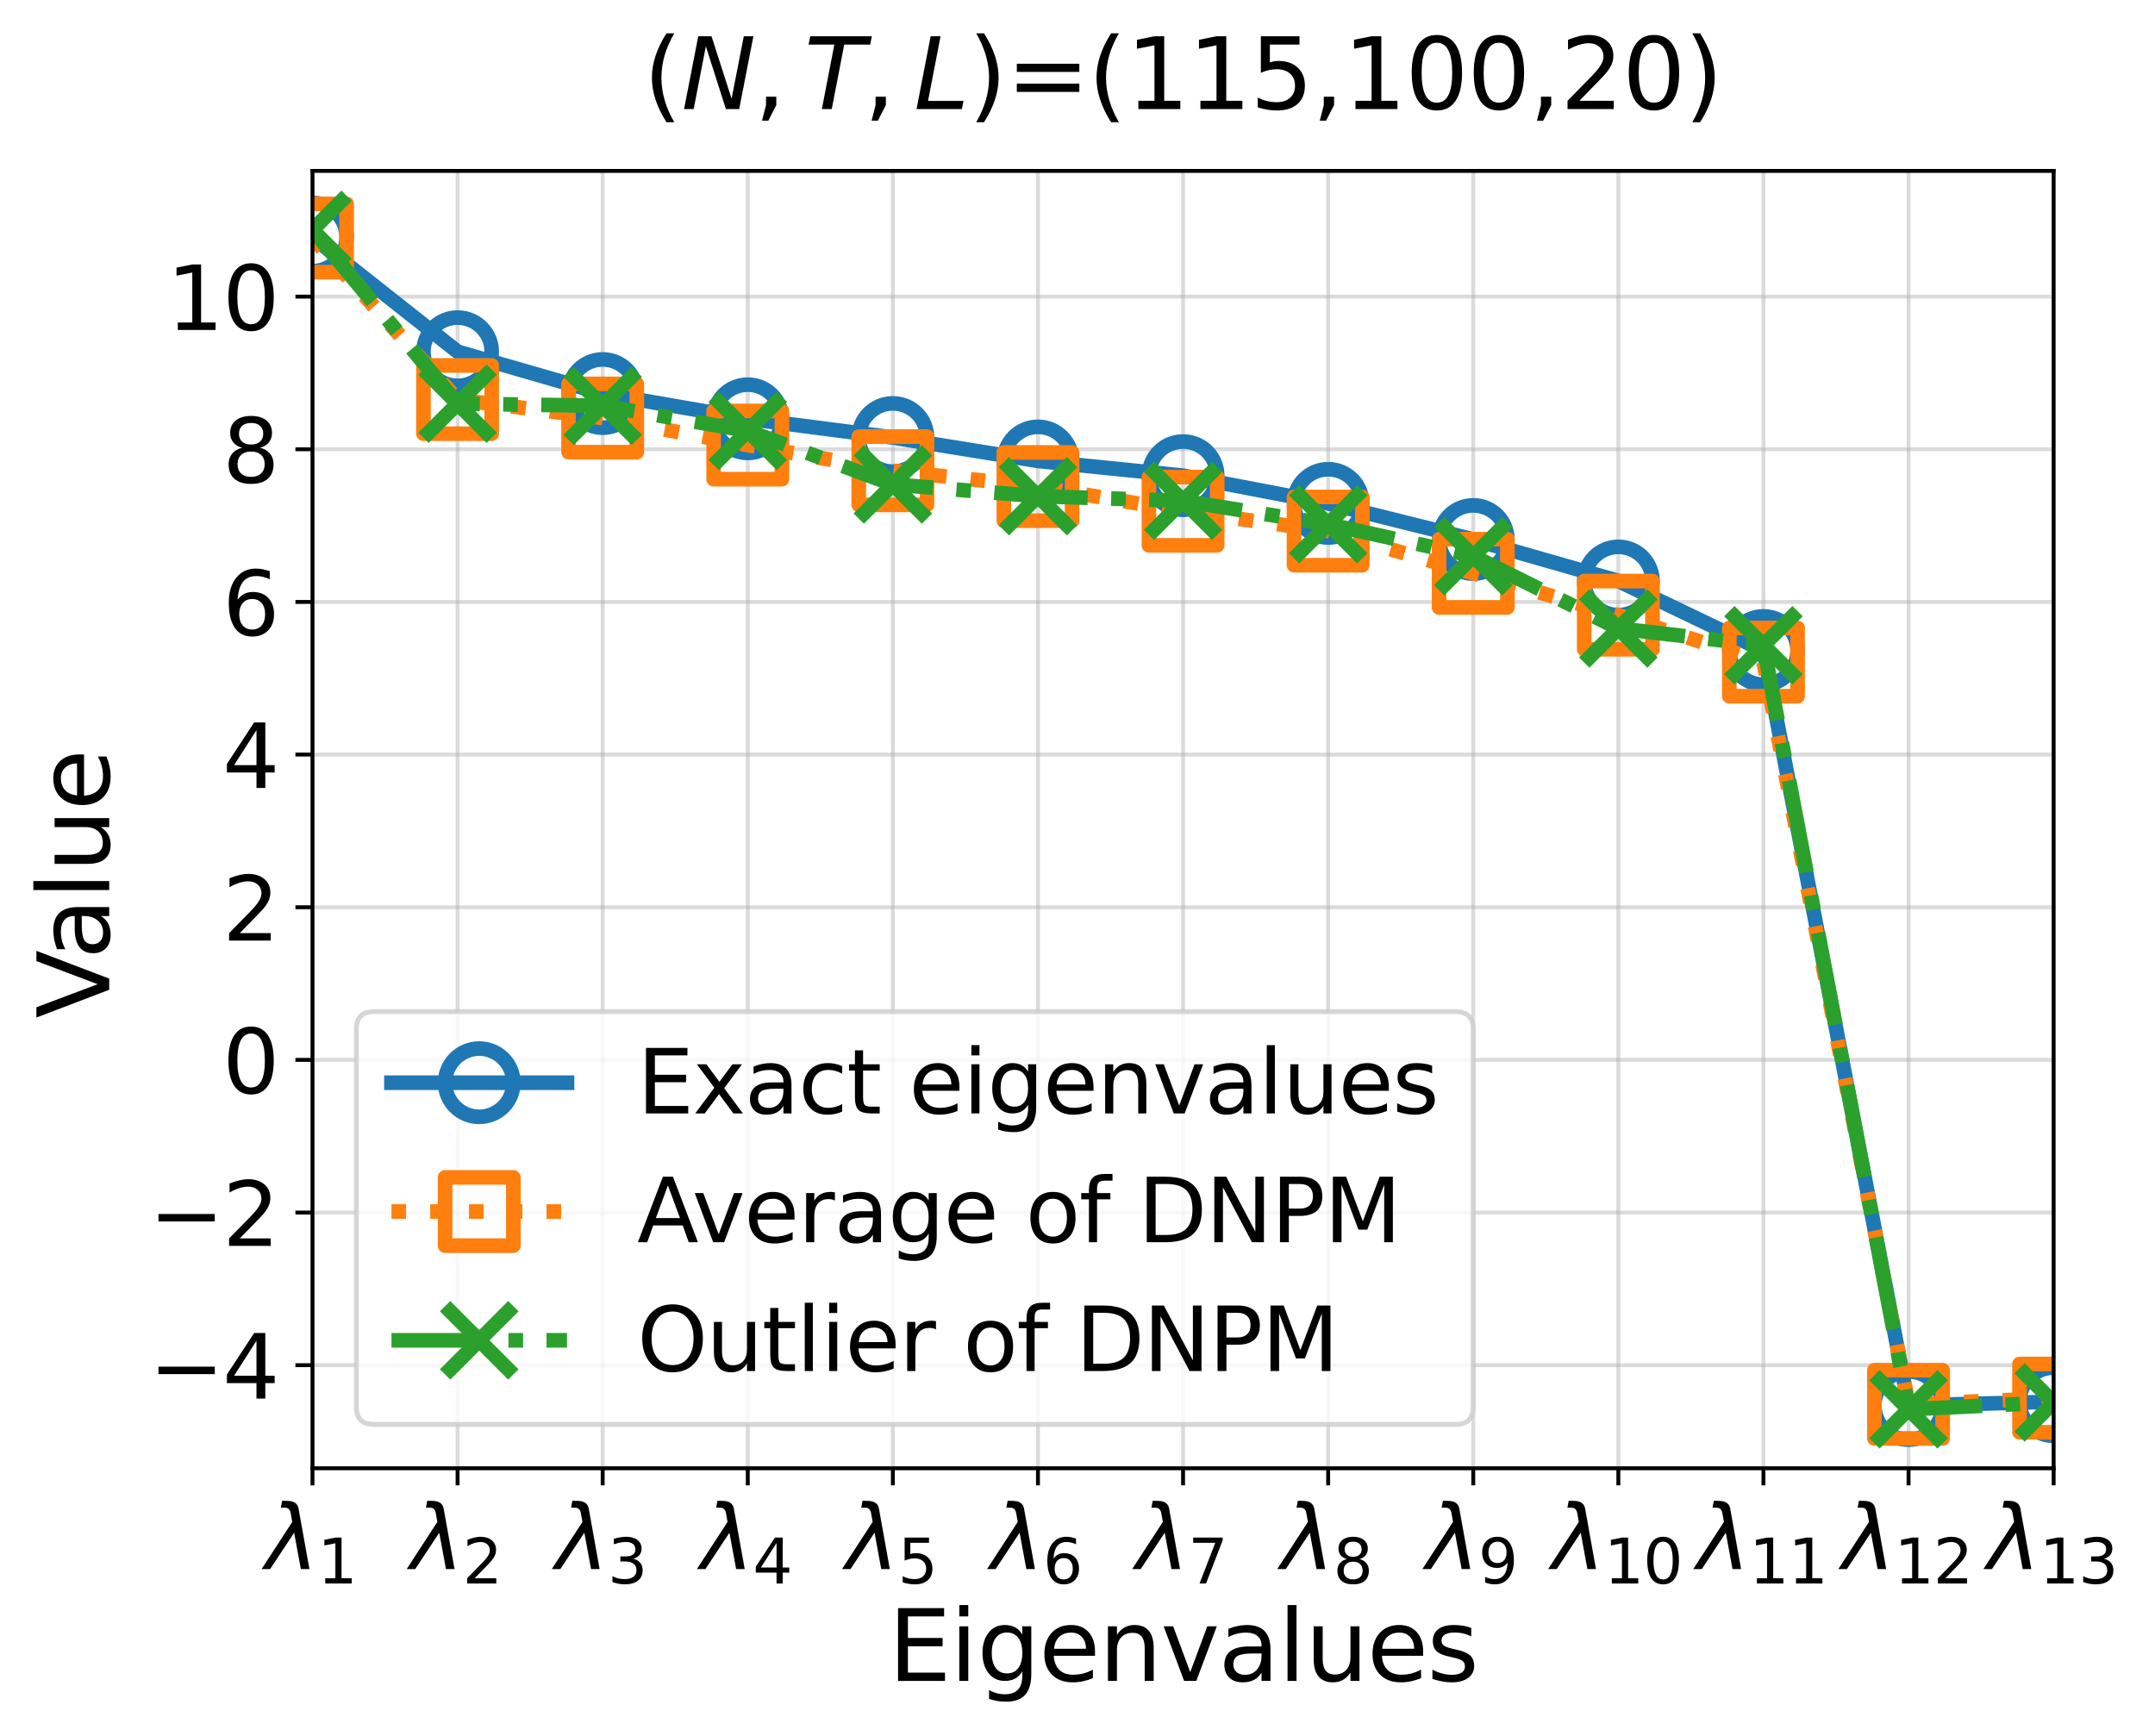 <?xml version="1.0" encoding="utf-8" standalone="no"?>
<!DOCTYPE svg PUBLIC "-//W3C//DTD SVG 1.1//EN"
  "http://www.w3.org/Graphics/SVG/1.1/DTD/svg11.dtd">
<svg xmlns:xlink="http://www.w3.org/1999/xlink" width="442.002pt" height="356.139pt" viewBox="0 0 442.002 356.139" xmlns="http://www.w3.org/2000/svg" version="1.1">
 <defs>
  <style type="text/css">*{stroke-linejoin: round; stroke-linecap: butt}</style>
 </defs>
 <g id="figure_1">
  <g id="patch_1">
   <path d="M 0 356.139 
L 442.002 356.139 
L 442.002 0 
L 0 0 
z
" style="fill: #ffffff"/>
  </g>
  <g id="axes_1">
   <g id="patch_2">
    <path d="M 64.092 301.162 
L 421.212 301.162 
L 421.212 35.05 
L 64.092 35.05 
z
" style="fill: #ffffff"/>
   </g>
   <g id="matplotlib.axis_1">
    <g id="xtick_1">
     <g id="line2d_1">
      <path d="M 64.092 301.162 
L 64.092 35.05 
" clip-path="url(#pa7f6a23c97)" style="fill: none; stroke: #b0b0b0; stroke-opacity: 0.45; stroke-width: 0.8; stroke-linecap: square"/>
     </g>
     <g id="line2d_2">
      <defs>
       <path id="m8851f4b209" d="M 0 0 
L 0 3.5 
" style="stroke: #000000; stroke-width: 0.8"/>
      </defs>
      <g>
       <use xlink:href="#m8851f4b209" x="64.092" y="301.162" style="stroke: #000000; stroke-width: 0.8"/>
      </g>
     </g>
     <g id="text_1">
      <!-- $\lambda_1$ -->
      <g transform="translate(54.462 321.839) scale(0.18 -0.18)">
       <defs>
        <path id="DejaVuSans-Oblique-3bb" d="M 2350 4316 
L 3125 0 
L 2516 0 
L 2038 2588 
L 328 0 
L -281 0 
L 1903 3356 
L 1794 3975 
Q 1725 4369 1391 4369 
L 1091 4369 
L 1184 4863 
L 1550 4856 
Q 2253 4847 2350 4316 
z
" transform="scale(0.016)"/>
        <path id="DejaVuSans-31" d="M 794 531 
L 1825 531 
L 1825 4091 
L 703 3866 
L 703 4441 
L 1819 4666 
L 2450 4666 
L 2450 531 
L 3481 531 
L 3481 0 
L 794 0 
L 794 531 
z
" transform="scale(0.016)"/>
       </defs>
       <use xlink:href="#DejaVuSans-Oblique-3bb" transform="translate(0 0.016)"/>
       <use xlink:href="#DejaVuSans-31" transform="translate(59.18 -16.391) scale(0.7)"/>
      </g>
     </g>
    </g>
    <g id="xtick_2">
     <g id="line2d_3">
      <path d="M 93.852 301.162 
L 93.852 35.05 
" clip-path="url(#pa7f6a23c97)" style="fill: none; stroke: #b0b0b0; stroke-opacity: 0.45; stroke-width: 0.8; stroke-linecap: square"/>
     </g>
     <g id="line2d_4">
      <g>
       <use xlink:href="#m8851f4b209" x="93.852" y="301.162" style="stroke: #000000; stroke-width: 0.8"/>
      </g>
     </g>
     <g id="text_2">
      <!-- $\lambda_2$ -->
      <g transform="translate(84.222 321.839) scale(0.18 -0.18)">
       <defs>
        <path id="DejaVuSans-32" d="M 1228 531 
L 3431 531 
L 3431 0 
L 469 0 
L 469 531 
Q 828 903 1448 1529 
Q 2069 2156 2228 2338 
Q 2531 2678 2651 2914 
Q 2772 3150 2772 3378 
Q 2772 3750 2511 3984 
Q 2250 4219 1831 4219 
Q 1534 4219 1204 4116 
Q 875 4013 500 3803 
L 500 4441 
Q 881 4594 1212 4672 
Q 1544 4750 1819 4750 
Q 2544 4750 2975 4387 
Q 3406 4025 3406 3419 
Q 3406 3131 3298 2873 
Q 3191 2616 2906 2266 
Q 2828 2175 2409 1742 
Q 1991 1309 1228 531 
z
" transform="scale(0.016)"/>
       </defs>
       <use xlink:href="#DejaVuSans-Oblique-3bb" transform="translate(0 0.016)"/>
       <use xlink:href="#DejaVuSans-32" transform="translate(59.18 -16.391) scale(0.7)"/>
      </g>
     </g>
    </g>
    <g id="xtick_3">
     <g id="line2d_5">
      <path d="M 123.612 301.162 
L 123.612 35.05 
" clip-path="url(#pa7f6a23c97)" style="fill: none; stroke: #b0b0b0; stroke-opacity: 0.45; stroke-width: 0.8; stroke-linecap: square"/>
     </g>
     <g id="line2d_6">
      <g>
       <use xlink:href="#m8851f4b209" x="123.612" y="301.162" style="stroke: #000000; stroke-width: 0.8"/>
      </g>
     </g>
     <g id="text_3">
      <!-- $\lambda_3$ -->
      <g transform="translate(113.982 321.839) scale(0.18 -0.18)">
       <defs>
        <path id="DejaVuSans-33" d="M 2597 2516 
Q 3050 2419 3304 2112 
Q 3559 1806 3559 1356 
Q 3559 666 3084 287 
Q 2609 -91 1734 -91 
Q 1441 -91 1130 -33 
Q 819 25 488 141 
L 488 750 
Q 750 597 1062 519 
Q 1375 441 1716 441 
Q 2309 441 2620 675 
Q 2931 909 2931 1356 
Q 2931 1769 2642 2001 
Q 2353 2234 1838 2234 
L 1294 2234 
L 1294 2753 
L 1863 2753 
Q 2328 2753 2575 2939 
Q 2822 3125 2822 3475 
Q 2822 3834 2567 4026 
Q 2313 4219 1838 4219 
Q 1578 4219 1281 4162 
Q 984 4106 628 3988 
L 628 4550 
Q 988 4650 1302 4700 
Q 1616 4750 1894 4750 
Q 2613 4750 3031 4423 
Q 3450 4097 3450 3541 
Q 3450 3153 3228 2886 
Q 3006 2619 2597 2516 
z
" transform="scale(0.016)"/>
       </defs>
       <use xlink:href="#DejaVuSans-Oblique-3bb" transform="translate(0 0.016)"/>
       <use xlink:href="#DejaVuSans-33" transform="translate(59.18 -16.391) scale(0.7)"/>
      </g>
     </g>
    </g>
    <g id="xtick_4">
     <g id="line2d_7">
      <path d="M 153.372 301.162 
L 153.372 35.05 
" clip-path="url(#pa7f6a23c97)" style="fill: none; stroke: #b0b0b0; stroke-opacity: 0.45; stroke-width: 0.8; stroke-linecap: square"/>
     </g>
     <g id="line2d_8">
      <g>
       <use xlink:href="#m8851f4b209" x="153.372" y="301.162" style="stroke: #000000; stroke-width: 0.8"/>
      </g>
     </g>
     <g id="text_4">
      <!-- $\lambda_4$ -->
      <g transform="translate(143.742 321.839) scale(0.18 -0.18)">
       <defs>
        <path id="DejaVuSans-34" d="M 2419 4116 
L 825 1625 
L 2419 1625 
L 2419 4116 
z
M 2253 4666 
L 3047 4666 
L 3047 1625 
L 3713 1625 
L 3713 1100 
L 3047 1100 
L 3047 0 
L 2419 0 
L 2419 1100 
L 313 1100 
L 313 1709 
L 2253 4666 
z
" transform="scale(0.016)"/>
       </defs>
       <use xlink:href="#DejaVuSans-Oblique-3bb" transform="translate(0 0.016)"/>
       <use xlink:href="#DejaVuSans-34" transform="translate(59.18 -16.391) scale(0.7)"/>
      </g>
     </g>
    </g>
    <g id="xtick_5">
     <g id="line2d_9">
      <path d="M 183.132 301.162 
L 183.132 35.05 
" clip-path="url(#pa7f6a23c97)" style="fill: none; stroke: #b0b0b0; stroke-opacity: 0.45; stroke-width: 0.8; stroke-linecap: square"/>
     </g>
     <g id="line2d_10">
      <g>
       <use xlink:href="#m8851f4b209" x="183.132" y="301.162" style="stroke: #000000; stroke-width: 0.8"/>
      </g>
     </g>
     <g id="text_5">
      <!-- $\lambda_5$ -->
      <g transform="translate(173.502 321.839) scale(0.18 -0.18)">
       <defs>
        <path id="DejaVuSans-35" d="M 691 4666 
L 3169 4666 
L 3169 4134 
L 1269 4134 
L 1269 2991 
Q 1406 3038 1543 3061 
Q 1681 3084 1819 3084 
Q 2600 3084 3056 2656 
Q 3513 2228 3513 1497 
Q 3513 744 3044 326 
Q 2575 -91 1722 -91 
Q 1428 -91 1123 -41 
Q 819 9 494 109 
L 494 744 
Q 775 591 1075 516 
Q 1375 441 1709 441 
Q 2250 441 2565 725 
Q 2881 1009 2881 1497 
Q 2881 1984 2565 2268 
Q 2250 2553 1709 2553 
Q 1456 2553 1204 2497 
Q 953 2441 691 2322 
L 691 4666 
z
" transform="scale(0.016)"/>
       </defs>
       <use xlink:href="#DejaVuSans-Oblique-3bb" transform="translate(0 0.016)"/>
       <use xlink:href="#DejaVuSans-35" transform="translate(59.18 -16.391) scale(0.7)"/>
      </g>
     </g>
    </g>
    <g id="xtick_6">
     <g id="line2d_11">
      <path d="M 212.892 301.162 
L 212.892 35.05 
" clip-path="url(#pa7f6a23c97)" style="fill: none; stroke: #b0b0b0; stroke-opacity: 0.45; stroke-width: 0.8; stroke-linecap: square"/>
     </g>
     <g id="line2d_12">
      <g>
       <use xlink:href="#m8851f4b209" x="212.892" y="301.162" style="stroke: #000000; stroke-width: 0.8"/>
      </g>
     </g>
     <g id="text_6">
      <!-- $\lambda_6$ -->
      <g transform="translate(203.262 321.839) scale(0.18 -0.18)">
       <defs>
        <path id="DejaVuSans-36" d="M 2113 2584 
Q 1688 2584 1439 2293 
Q 1191 2003 1191 1497 
Q 1191 994 1439 701 
Q 1688 409 2113 409 
Q 2538 409 2786 701 
Q 3034 994 3034 1497 
Q 3034 2003 2786 2293 
Q 2538 2584 2113 2584 
z
M 3366 4563 
L 3366 3988 
Q 3128 4100 2886 4159 
Q 2644 4219 2406 4219 
Q 1781 4219 1451 3797 
Q 1122 3375 1075 2522 
Q 1259 2794 1537 2939 
Q 1816 3084 2150 3084 
Q 2853 3084 3261 2657 
Q 3669 2231 3669 1497 
Q 3669 778 3244 343 
Q 2819 -91 2113 -91 
Q 1303 -91 875 529 
Q 447 1150 447 2328 
Q 447 3434 972 4092 
Q 1497 4750 2381 4750 
Q 2619 4750 2861 4703 
Q 3103 4656 3366 4563 
z
" transform="scale(0.016)"/>
       </defs>
       <use xlink:href="#DejaVuSans-Oblique-3bb" transform="translate(0 0.016)"/>
       <use xlink:href="#DejaVuSans-36" transform="translate(59.18 -16.391) scale(0.7)"/>
      </g>
     </g>
    </g>
    <g id="xtick_7">
     <g id="line2d_13">
      <path d="M 242.652 301.162 
L 242.652 35.05 
" clip-path="url(#pa7f6a23c97)" style="fill: none; stroke: #b0b0b0; stroke-opacity: 0.45; stroke-width: 0.8; stroke-linecap: square"/>
     </g>
     <g id="line2d_14">
      <g>
       <use xlink:href="#m8851f4b209" x="242.652" y="301.162" style="stroke: #000000; stroke-width: 0.8"/>
      </g>
     </g>
     <g id="text_7">
      <!-- $\lambda_7$ -->
      <g transform="translate(233.022 321.839) scale(0.18 -0.18)">
       <defs>
        <path id="DejaVuSans-37" d="M 525 4666 
L 3525 4666 
L 3525 4397 
L 1831 0 
L 1172 0 
L 2766 4134 
L 525 4134 
L 525 4666 
z
" transform="scale(0.016)"/>
       </defs>
       <use xlink:href="#DejaVuSans-Oblique-3bb" transform="translate(0 0.016)"/>
       <use xlink:href="#DejaVuSans-37" transform="translate(59.18 -16.391) scale(0.7)"/>
      </g>
     </g>
    </g>
    <g id="xtick_8">
     <g id="line2d_15">
      <path d="M 272.412 301.162 
L 272.412 35.05 
" clip-path="url(#pa7f6a23c97)" style="fill: none; stroke: #b0b0b0; stroke-opacity: 0.45; stroke-width: 0.8; stroke-linecap: square"/>
     </g>
     <g id="line2d_16">
      <g>
       <use xlink:href="#m8851f4b209" x="272.412" y="301.162" style="stroke: #000000; stroke-width: 0.8"/>
      </g>
     </g>
     <g id="text_8">
      <!-- $\lambda_8$ -->
      <g transform="translate(262.782 321.839) scale(0.18 -0.18)">
       <defs>
        <path id="DejaVuSans-38" d="M 2034 2216 
Q 1584 2216 1326 1975 
Q 1069 1734 1069 1313 
Q 1069 891 1326 650 
Q 1584 409 2034 409 
Q 2484 409 2743 651 
Q 3003 894 3003 1313 
Q 3003 1734 2745 1975 
Q 2488 2216 2034 2216 
z
M 1403 2484 
Q 997 2584 770 2862 
Q 544 3141 544 3541 
Q 544 4100 942 4425 
Q 1341 4750 2034 4750 
Q 2731 4750 3128 4425 
Q 3525 4100 3525 3541 
Q 3525 3141 3298 2862 
Q 3072 2584 2669 2484 
Q 3125 2378 3379 2068 
Q 3634 1759 3634 1313 
Q 3634 634 3220 271 
Q 2806 -91 2034 -91 
Q 1263 -91 848 271 
Q 434 634 434 1313 
Q 434 1759 690 2068 
Q 947 2378 1403 2484 
z
M 1172 3481 
Q 1172 3119 1398 2916 
Q 1625 2713 2034 2713 
Q 2441 2713 2670 2916 
Q 2900 3119 2900 3481 
Q 2900 3844 2670 4047 
Q 2441 4250 2034 4250 
Q 1625 4250 1398 4047 
Q 1172 3844 1172 3481 
z
" transform="scale(0.016)"/>
       </defs>
       <use xlink:href="#DejaVuSans-Oblique-3bb" transform="translate(0 0.016)"/>
       <use xlink:href="#DejaVuSans-38" transform="translate(59.18 -16.391) scale(0.7)"/>
      </g>
     </g>
    </g>
    <g id="xtick_9">
     <g id="line2d_17">
      <path d="M 302.172 301.162 
L 302.172 35.05 
" clip-path="url(#pa7f6a23c97)" style="fill: none; stroke: #b0b0b0; stroke-opacity: 0.45; stroke-width: 0.8; stroke-linecap: square"/>
     </g>
     <g id="line2d_18">
      <g>
       <use xlink:href="#m8851f4b209" x="302.172" y="301.162" style="stroke: #000000; stroke-width: 0.8"/>
      </g>
     </g>
     <g id="text_9">
      <!-- $\lambda_9$ -->
      <g transform="translate(292.542 321.839) scale(0.18 -0.18)">
       <defs>
        <path id="DejaVuSans-39" d="M 703 97 
L 703 672 
Q 941 559 1184 500 
Q 1428 441 1663 441 
Q 2288 441 2617 861 
Q 2947 1281 2994 2138 
Q 2813 1869 2534 1725 
Q 2256 1581 1919 1581 
Q 1219 1581 811 2004 
Q 403 2428 403 3163 
Q 403 3881 828 4315 
Q 1253 4750 1959 4750 
Q 2769 4750 3195 4129 
Q 3622 3509 3622 2328 
Q 3622 1225 3098 567 
Q 2575 -91 1691 -91 
Q 1453 -91 1209 -44 
Q 966 3 703 97 
z
M 1959 2075 
Q 2384 2075 2632 2365 
Q 2881 2656 2881 3163 
Q 2881 3666 2632 3958 
Q 2384 4250 1959 4250 
Q 1534 4250 1286 3958 
Q 1038 3666 1038 3163 
Q 1038 2656 1286 2365 
Q 1534 2075 1959 2075 
z
" transform="scale(0.016)"/>
       </defs>
       <use xlink:href="#DejaVuSans-Oblique-3bb" transform="translate(0 0.016)"/>
       <use xlink:href="#DejaVuSans-39" transform="translate(59.18 -16.391) scale(0.7)"/>
      </g>
     </g>
    </g>
    <g id="xtick_10">
     <g id="line2d_19">
      <path d="M 331.932 301.162 
L 331.932 35.05 
" clip-path="url(#pa7f6a23c97)" style="fill: none; stroke: #b0b0b0; stroke-opacity: 0.45; stroke-width: 0.8; stroke-linecap: square"/>
     </g>
     <g id="line2d_20">
      <g>
       <use xlink:href="#m8851f4b209" x="331.932" y="301.162" style="stroke: #000000; stroke-width: 0.8"/>
      </g>
     </g>
     <g id="text_10">
      <!-- $\lambda_{10}$ -->
      <g transform="translate(318.342 321.839) scale(0.18 -0.18)">
       <defs>
        <path id="DejaVuSans-30" d="M 2034 4250 
Q 1547 4250 1301 3770 
Q 1056 3291 1056 2328 
Q 1056 1369 1301 889 
Q 1547 409 2034 409 
Q 2525 409 2770 889 
Q 3016 1369 3016 2328 
Q 3016 3291 2770 3770 
Q 2525 4250 2034 4250 
z
M 2034 4750 
Q 2819 4750 3233 4129 
Q 3647 3509 3647 2328 
Q 3647 1150 3233 529 
Q 2819 -91 2034 -91 
Q 1250 -91 836 529 
Q 422 1150 422 2328 
Q 422 3509 836 4129 
Q 1250 4750 2034 4750 
z
" transform="scale(0.016)"/>
       </defs>
       <use xlink:href="#DejaVuSans-Oblique-3bb" transform="translate(0 0.016)"/>
       <use xlink:href="#DejaVuSans-31" transform="translate(59.18 -16.391) scale(0.7)"/>
       <use xlink:href="#DejaVuSans-30" transform="translate(103.716 -16.391) scale(0.7)"/>
      </g>
     </g>
    </g>
    <g id="xtick_11">
     <g id="line2d_21">
      <path d="M 361.692 301.162 
L 361.692 35.05 
" clip-path="url(#pa7f6a23c97)" style="fill: none; stroke: #b0b0b0; stroke-opacity: 0.45; stroke-width: 0.8; stroke-linecap: square"/>
     </g>
     <g id="line2d_22">
      <g>
       <use xlink:href="#m8851f4b209" x="361.692" y="301.162" style="stroke: #000000; stroke-width: 0.8"/>
      </g>
     </g>
     <g id="text_11">
      <!-- $\lambda_{11}$ -->
      <g transform="translate(348.102 321.839) scale(0.18 -0.18)">
       <use xlink:href="#DejaVuSans-Oblique-3bb" transform="translate(0 0.016)"/>
       <use xlink:href="#DejaVuSans-31" transform="translate(59.18 -16.391) scale(0.7)"/>
       <use xlink:href="#DejaVuSans-31" transform="translate(103.716 -16.391) scale(0.7)"/>
      </g>
     </g>
    </g>
    <g id="xtick_12">
     <g id="line2d_23">
      <path d="M 391.452 301.162 
L 391.452 35.05 
" clip-path="url(#pa7f6a23c97)" style="fill: none; stroke: #b0b0b0; stroke-opacity: 0.45; stroke-width: 0.8; stroke-linecap: square"/>
     </g>
     <g id="line2d_24">
      <g>
       <use xlink:href="#m8851f4b209" x="391.452" y="301.162" style="stroke: #000000; stroke-width: 0.8"/>
      </g>
     </g>
     <g id="text_12">
      <!-- $\lambda_{12}$ -->
      <g transform="translate(377.862 321.839) scale(0.18 -0.18)">
       <use xlink:href="#DejaVuSans-Oblique-3bb" transform="translate(0 0.016)"/>
       <use xlink:href="#DejaVuSans-31" transform="translate(59.18 -16.391) scale(0.7)"/>
       <use xlink:href="#DejaVuSans-32" transform="translate(103.716 -16.391) scale(0.7)"/>
      </g>
     </g>
    </g>
    <g id="xtick_13">
     <g id="line2d_25">
      <path d="M 421.212 301.162 
L 421.212 35.05 
" clip-path="url(#pa7f6a23c97)" style="fill: none; stroke: #b0b0b0; stroke-opacity: 0.45; stroke-width: 0.8; stroke-linecap: square"/>
     </g>
     <g id="line2d_26">
      <g>
       <use xlink:href="#m8851f4b209" x="421.212" y="301.162" style="stroke: #000000; stroke-width: 0.8"/>
      </g>
     </g>
     <g id="text_13">
      <!-- $\lambda_{13}$ -->
      <g transform="translate(407.622 321.839) scale(0.18 -0.18)">
       <use xlink:href="#DejaVuSans-Oblique-3bb" transform="translate(0 0.016)"/>
       <use xlink:href="#DejaVuSans-31" transform="translate(59.18 -16.391) scale(0.7)"/>
       <use xlink:href="#DejaVuSans-33" transform="translate(103.716 -16.391) scale(0.7)"/>
      </g>
     </g>
    </g>
    <g id="text_14">
     <!-- Eigenvalues -->
     <g transform="translate(182.191 344.779) scale(0.2 -0.2)">
      <defs>
       <path id="DejaVuSans-45" d="M 628 4666 
L 3578 4666 
L 3578 4134 
L 1259 4134 
L 1259 2753 
L 3481 2753 
L 3481 2222 
L 1259 2222 
L 1259 531 
L 3634 531 
L 3634 0 
L 628 0 
L 628 4666 
z
" transform="scale(0.016)"/>
       <path id="DejaVuSans-69" d="M 603 3500 
L 1178 3500 
L 1178 0 
L 603 0 
L 603 3500 
z
M 603 4863 
L 1178 4863 
L 1178 4134 
L 603 4134 
L 603 4863 
z
" transform="scale(0.016)"/>
       <path id="DejaVuSans-67" d="M 2906 1791 
Q 2906 2416 2648 2759 
Q 2391 3103 1925 3103 
Q 1463 3103 1205 2759 
Q 947 2416 947 1791 
Q 947 1169 1205 825 
Q 1463 481 1925 481 
Q 2391 481 2648 825 
Q 2906 1169 2906 1791 
z
M 3481 434 
Q 3481 -459 3084 -895 
Q 2688 -1331 1869 -1331 
Q 1566 -1331 1297 -1286 
Q 1028 -1241 775 -1147 
L 775 -588 
Q 1028 -725 1275 -790 
Q 1522 -856 1778 -856 
Q 2344 -856 2625 -561 
Q 2906 -266 2906 331 
L 2906 616 
Q 2728 306 2450 153 
Q 2172 0 1784 0 
Q 1141 0 747 490 
Q 353 981 353 1791 
Q 353 2603 747 3093 
Q 1141 3584 1784 3584 
Q 2172 3584 2450 3431 
Q 2728 3278 2906 2969 
L 2906 3500 
L 3481 3500 
L 3481 434 
z
" transform="scale(0.016)"/>
       <path id="DejaVuSans-65" d="M 3597 1894 
L 3597 1613 
L 953 1613 
Q 991 1019 1311 708 
Q 1631 397 2203 397 
Q 2534 397 2845 478 
Q 3156 559 3463 722 
L 3463 178 
Q 3153 47 2828 -22 
Q 2503 -91 2169 -91 
Q 1331 -91 842 396 
Q 353 884 353 1716 
Q 353 2575 817 3079 
Q 1281 3584 2069 3584 
Q 2775 3584 3186 3129 
Q 3597 2675 3597 1894 
z
M 3022 2063 
Q 3016 2534 2758 2815 
Q 2500 3097 2075 3097 
Q 1594 3097 1305 2825 
Q 1016 2553 972 2059 
L 3022 2063 
z
" transform="scale(0.016)"/>
       <path id="DejaVuSans-6e" d="M 3513 2113 
L 3513 0 
L 2938 0 
L 2938 2094 
Q 2938 2591 2744 2837 
Q 2550 3084 2163 3084 
Q 1697 3084 1428 2787 
Q 1159 2491 1159 1978 
L 1159 0 
L 581 0 
L 581 3500 
L 1159 3500 
L 1159 2956 
Q 1366 3272 1645 3428 
Q 1925 3584 2291 3584 
Q 2894 3584 3203 3211 
Q 3513 2838 3513 2113 
z
" transform="scale(0.016)"/>
       <path id="DejaVuSans-76" d="M 191 3500 
L 800 3500 
L 1894 563 
L 2988 3500 
L 3597 3500 
L 2284 0 
L 1503 0 
L 191 3500 
z
" transform="scale(0.016)"/>
       <path id="DejaVuSans-61" d="M 2194 1759 
Q 1497 1759 1228 1600 
Q 959 1441 959 1056 
Q 959 750 1161 570 
Q 1363 391 1709 391 
Q 2188 391 2477 730 
Q 2766 1069 2766 1631 
L 2766 1759 
L 2194 1759 
z
M 3341 1997 
L 3341 0 
L 2766 0 
L 2766 531 
Q 2569 213 2275 61 
Q 1981 -91 1556 -91 
Q 1019 -91 701 211 
Q 384 513 384 1019 
Q 384 1609 779 1909 
Q 1175 2209 1959 2209 
L 2766 2209 
L 2766 2266 
Q 2766 2663 2505 2880 
Q 2244 3097 1772 3097 
Q 1472 3097 1187 3025 
Q 903 2953 641 2809 
L 641 3341 
Q 956 3463 1253 3523 
Q 1550 3584 1831 3584 
Q 2591 3584 2966 3190 
Q 3341 2797 3341 1997 
z
" transform="scale(0.016)"/>
       <path id="DejaVuSans-6c" d="M 603 4863 
L 1178 4863 
L 1178 0 
L 603 0 
L 603 4863 
z
" transform="scale(0.016)"/>
       <path id="DejaVuSans-75" d="M 544 1381 
L 544 3500 
L 1119 3500 
L 1119 1403 
Q 1119 906 1312 657 
Q 1506 409 1894 409 
Q 2359 409 2629 706 
Q 2900 1003 2900 1516 
L 2900 3500 
L 3475 3500 
L 3475 0 
L 2900 0 
L 2900 538 
Q 2691 219 2414 64 
Q 2138 -91 1772 -91 
Q 1169 -91 856 284 
Q 544 659 544 1381 
z
M 1991 3584 
L 1991 3584 
z
" transform="scale(0.016)"/>
       <path id="DejaVuSans-73" d="M 2834 3397 
L 2834 2853 
Q 2591 2978 2328 3040 
Q 2066 3103 1784 3103 
Q 1356 3103 1142 2972 
Q 928 2841 928 2578 
Q 928 2378 1081 2264 
Q 1234 2150 1697 2047 
L 1894 2003 
Q 2506 1872 2764 1633 
Q 3022 1394 3022 966 
Q 3022 478 2636 193 
Q 2250 -91 1575 -91 
Q 1294 -91 989 -36 
Q 684 19 347 128 
L 347 722 
Q 666 556 975 473 
Q 1284 391 1588 391 
Q 1994 391 2212 530 
Q 2431 669 2431 922 
Q 2431 1156 2273 1281 
Q 2116 1406 1581 1522 
L 1381 1569 
Q 847 1681 609 1914 
Q 372 2147 372 2553 
Q 372 3047 722 3315 
Q 1072 3584 1716 3584 
Q 2034 3584 2315 3537 
Q 2597 3491 2834 3397 
z
" transform="scale(0.016)"/>
      </defs>
      <use xlink:href="#DejaVuSans-45"/>
      <use xlink:href="#DejaVuSans-69" x="63.184"/>
      <use xlink:href="#DejaVuSans-67" x="90.967"/>
      <use xlink:href="#DejaVuSans-65" x="154.443"/>
      <use xlink:href="#DejaVuSans-6e" x="215.967"/>
      <use xlink:href="#DejaVuSans-76" x="279.346"/>
      <use xlink:href="#DejaVuSans-61" x="338.525"/>
      <use xlink:href="#DejaVuSans-6c" x="399.805"/>
      <use xlink:href="#DejaVuSans-75" x="427.588"/>
      <use xlink:href="#DejaVuSans-65" x="490.967"/>
      <use xlink:href="#DejaVuSans-73" x="552.49"/>
     </g>
    </g>
   </g>
   <g id="matplotlib.axis_2">
    <g id="ytick_1">
     <g id="line2d_27">
      <path d="M 64.092 280.021 
L 421.212 280.021 
" clip-path="url(#pa7f6a23c97)" style="fill: none; stroke: #b0b0b0; stroke-opacity: 0.45; stroke-width: 0.8; stroke-linecap: square"/>
     </g>
     <g id="line2d_28">
      <defs>
       <path id="mf184a26f13" d="M 0 0 
L -3.5 0 
" style="stroke: #000000; stroke-width: 0.8"/>
      </defs>
      <g>
       <use xlink:href="#mf184a26f13" x="64.092" y="280.021" style="stroke: #000000; stroke-width: 0.8"/>
      </g>
     </g>
     <g id="text_15">
      <!-- −4 -->
      <g transform="translate(30.556 286.86) scale(0.18 -0.18)">
       <defs>
        <path id="DejaVuSans-2212" d="M 678 2272 
L 4684 2272 
L 4684 1741 
L 678 1741 
L 678 2272 
z
" transform="scale(0.016)"/>
       </defs>
       <use xlink:href="#DejaVuSans-2212"/>
       <use xlink:href="#DejaVuSans-34" x="83.789"/>
      </g>
     </g>
    </g>
    <g id="ytick_2">
     <g id="line2d_29">
      <path d="M 64.092 248.71 
L 421.212 248.71 
" clip-path="url(#pa7f6a23c97)" style="fill: none; stroke: #b0b0b0; stroke-opacity: 0.45; stroke-width: 0.8; stroke-linecap: square"/>
     </g>
     <g id="line2d_30">
      <g>
       <use xlink:href="#mf184a26f13" x="64.092" y="248.71" style="stroke: #000000; stroke-width: 0.8"/>
      </g>
     </g>
     <g id="text_16">
      <!-- −2 -->
      <g transform="translate(30.556 255.549) scale(0.18 -0.18)">
       <use xlink:href="#DejaVuSans-2212"/>
       <use xlink:href="#DejaVuSans-32" x="83.789"/>
      </g>
     </g>
    </g>
    <g id="ytick_3">
     <g id="line2d_31">
      <path d="M 64.092 217.399 
L 421.212 217.399 
" clip-path="url(#pa7f6a23c97)" style="fill: none; stroke: #b0b0b0; stroke-opacity: 0.45; stroke-width: 0.8; stroke-linecap: square"/>
     </g>
     <g id="line2d_32">
      <g>
       <use xlink:href="#mf184a26f13" x="64.092" y="217.399" style="stroke: #000000; stroke-width: 0.8"/>
      </g>
     </g>
     <g id="text_17">
      <!-- 0 -->
      <g transform="translate(45.64 224.237) scale(0.18 -0.18)">
       <use xlink:href="#DejaVuSans-30"/>
      </g>
     </g>
    </g>
    <g id="ytick_4">
     <g id="line2d_33">
      <path d="M 64.092 186.088 
L 421.212 186.088 
" clip-path="url(#pa7f6a23c97)" style="fill: none; stroke: #b0b0b0; stroke-opacity: 0.45; stroke-width: 0.8; stroke-linecap: square"/>
     </g>
     <g id="line2d_34">
      <g>
       <use xlink:href="#mf184a26f13" x="64.092" y="186.088" style="stroke: #000000; stroke-width: 0.8"/>
      </g>
     </g>
     <g id="text_18">
      <!-- 2 -->
      <g transform="translate(45.64 192.926) scale(0.18 -0.18)">
       <use xlink:href="#DejaVuSans-32"/>
      </g>
     </g>
    </g>
    <g id="ytick_5">
     <g id="line2d_35">
      <path d="M 64.092 154.776 
L 421.212 154.776 
" clip-path="url(#pa7f6a23c97)" style="fill: none; stroke: #b0b0b0; stroke-opacity: 0.45; stroke-width: 0.8; stroke-linecap: square"/>
     </g>
     <g id="line2d_36">
      <g>
       <use xlink:href="#mf184a26f13" x="64.092" y="154.776" style="stroke: #000000; stroke-width: 0.8"/>
      </g>
     </g>
     <g id="text_19">
      <!-- 4 -->
      <g transform="translate(45.64 161.615) scale(0.18 -0.18)">
       <use xlink:href="#DejaVuSans-34"/>
      </g>
     </g>
    </g>
    <g id="ytick_6">
     <g id="line2d_37">
      <path d="M 64.092 123.465 
L 421.212 123.465 
" clip-path="url(#pa7f6a23c97)" style="fill: none; stroke: #b0b0b0; stroke-opacity: 0.45; stroke-width: 0.8; stroke-linecap: square"/>
     </g>
     <g id="line2d_38">
      <g>
       <use xlink:href="#mf184a26f13" x="64.092" y="123.465" style="stroke: #000000; stroke-width: 0.8"/>
      </g>
     </g>
     <g id="text_20">
      <!-- 6 -->
      <g transform="translate(45.64 130.304) scale(0.18 -0.18)">
       <use xlink:href="#DejaVuSans-36"/>
      </g>
     </g>
    </g>
    <g id="ytick_7">
     <g id="line2d_39">
      <path d="M 64.092 92.154 
L 421.212 92.154 
" clip-path="url(#pa7f6a23c97)" style="fill: none; stroke: #b0b0b0; stroke-opacity: 0.45; stroke-width: 0.8; stroke-linecap: square"/>
     </g>
     <g id="line2d_40">
      <g>
       <use xlink:href="#mf184a26f13" x="64.092" y="92.154" style="stroke: #000000; stroke-width: 0.8"/>
      </g>
     </g>
     <g id="text_21">
      <!-- 8 -->
      <g transform="translate(45.64 98.993) scale(0.18 -0.18)">
       <use xlink:href="#DejaVuSans-38"/>
      </g>
     </g>
    </g>
    <g id="ytick_8">
     <g id="line2d_41">
      <path d="M 64.092 60.843 
L 421.212 60.843 
" clip-path="url(#pa7f6a23c97)" style="fill: none; stroke: #b0b0b0; stroke-opacity: 0.45; stroke-width: 0.8; stroke-linecap: square"/>
     </g>
     <g id="line2d_42">
      <g>
       <use xlink:href="#mf184a26f13" x="64.092" y="60.843" style="stroke: #000000; stroke-width: 0.8"/>
      </g>
     </g>
     <g id="text_22">
      <!-- 10 -->
      <g transform="translate(34.187 67.681) scale(0.18 -0.18)">
       <use xlink:href="#DejaVuSans-31"/>
       <use xlink:href="#DejaVuSans-30" x="63.623"/>
      </g>
     </g>
    </g>
    <g id="text_23">
     <!-- Value -->
     <g transform="translate(22.397 208.874) rotate(-90) scale(0.2 -0.2)">
      <defs>
       <path id="DejaVuSans-56" d="M 1831 0 
L 50 4666 
L 709 4666 
L 2188 738 
L 3669 4666 
L 4325 4666 
L 2547 0 
L 1831 0 
z
" transform="scale(0.016)"/>
      </defs>
      <use xlink:href="#DejaVuSans-56"/>
      <use xlink:href="#DejaVuSans-61" x="60.658"/>
      <use xlink:href="#DejaVuSans-6c" x="121.938"/>
      <use xlink:href="#DejaVuSans-75" x="149.721"/>
      <use xlink:href="#DejaVuSans-65" x="213.1"/>
     </g>
    </g>
   </g>
   <g id="line2d_43">
    <path d="M 64.092 48.622 
L 93.852 72.139 
L 123.612 80.725 
L 153.372 85.899 
L 183.132 89.74 
L 212.892 94.547 
L 242.652 97.564 
L 272.412 103.249 
L 302.172 110.659 
L 331.932 119.167 
L 361.692 133.431 
L 391.452 288.3 
L 421.212 287.509 
" clip-path="url(#pa7f6a23c97)" style="fill: none; stroke: #1f77b4; stroke-width: 3; stroke-linecap: square"/>
    <defs>
     <path id="me8b58b94db" d="M 0 7 
C 1.856 7 3.637 6.262 4.95 4.95 
C 6.262 3.637 7 1.856 7 0 
C 7 -1.856 6.262 -3.637 4.95 -4.95 
C 3.637 -6.262 1.856 -7 0 -7 
C -1.856 -7 -3.637 -6.262 -4.95 -4.95 
C -6.262 -3.637 -7 -1.856 -7 0 
C -7 1.856 -6.262 3.637 -4.95 4.95 
C -3.637 6.262 -1.856 7 0 7 
z
" style="stroke: #1f77b4; stroke-width: 3"/>
    </defs>
    <g clip-path="url(#pa7f6a23c97)">
     <use xlink:href="#me8b58b94db" x="64.092" y="48.622" style="fill-opacity: 0; stroke: #1f77b4; stroke-width: 3"/>
     <use xlink:href="#me8b58b94db" x="93.852" y="72.139" style="fill-opacity: 0; stroke: #1f77b4; stroke-width: 3"/>
     <use xlink:href="#me8b58b94db" x="123.612" y="80.725" style="fill-opacity: 0; stroke: #1f77b4; stroke-width: 3"/>
     <use xlink:href="#me8b58b94db" x="153.372" y="85.899" style="fill-opacity: 0; stroke: #1f77b4; stroke-width: 3"/>
     <use xlink:href="#me8b58b94db" x="183.132" y="89.74" style="fill-opacity: 0; stroke: #1f77b4; stroke-width: 3"/>
     <use xlink:href="#me8b58b94db" x="212.892" y="94.547" style="fill-opacity: 0; stroke: #1f77b4; stroke-width: 3"/>
     <use xlink:href="#me8b58b94db" x="242.652" y="97.564" style="fill-opacity: 0; stroke: #1f77b4; stroke-width: 3"/>
     <use xlink:href="#me8b58b94db" x="272.412" y="103.249" style="fill-opacity: 0; stroke: #1f77b4; stroke-width: 3"/>
     <use xlink:href="#me8b58b94db" x="302.172" y="110.659" style="fill-opacity: 0; stroke: #1f77b4; stroke-width: 3"/>
     <use xlink:href="#me8b58b94db" x="331.932" y="119.167" style="fill-opacity: 0; stroke: #1f77b4; stroke-width: 3"/>
     <use xlink:href="#me8b58b94db" x="361.692" y="133.431" style="fill-opacity: 0; stroke: #1f77b4; stroke-width: 3"/>
     <use xlink:href="#me8b58b94db" x="391.452" y="288.3" style="fill-opacity: 0; stroke: #1f77b4; stroke-width: 3"/>
     <use xlink:href="#me8b58b94db" x="421.212" y="287.509" style="fill-opacity: 0; stroke: #1f77b4; stroke-width: 3"/>
    </g>
   </g>
   <g id="line2d_44">
    <path d="M 64.092 48.824 
L 93.852 81.957 
L 123.612 85.737 
L 153.372 91.292 
L 183.132 96.551 
L 212.892 99.801 
L 242.652 104.859 
L 272.412 108.933 
L 302.172 117.594 
L 331.932 126.181 
L 361.692 135.801 
L 391.452 288.04 
L 421.212 286.778 
" clip-path="url(#pa7f6a23c97)" style="fill: none; stroke-dasharray: 3,4.95; stroke-dashoffset: 0; stroke: #ff7f0e; stroke-width: 3"/>
    <defs>
     <path id="mf7d84ee690" d="M -7 7 
L 7 7 
L 7 -7 
L -7 -7 
z
" style="stroke: #ff7f0e; stroke-width: 3; stroke-linejoin: miter"/>
    </defs>
    <g clip-path="url(#pa7f6a23c97)">
     <use xlink:href="#mf7d84ee690" x="64.092" y="48.824" style="fill-opacity: 0; stroke: #ff7f0e; stroke-width: 3; stroke-linejoin: miter"/>
     <use xlink:href="#mf7d84ee690" x="93.852" y="81.957" style="fill-opacity: 0; stroke: #ff7f0e; stroke-width: 3; stroke-linejoin: miter"/>
     <use xlink:href="#mf7d84ee690" x="123.612" y="85.737" style="fill-opacity: 0; stroke: #ff7f0e; stroke-width: 3; stroke-linejoin: miter"/>
     <use xlink:href="#mf7d84ee690" x="153.372" y="91.292" style="fill-opacity: 0; stroke: #ff7f0e; stroke-width: 3; stroke-linejoin: miter"/>
     <use xlink:href="#mf7d84ee690" x="183.132" y="96.551" style="fill-opacity: 0; stroke: #ff7f0e; stroke-width: 3; stroke-linejoin: miter"/>
     <use xlink:href="#mf7d84ee690" x="212.892" y="99.801" style="fill-opacity: 0; stroke: #ff7f0e; stroke-width: 3; stroke-linejoin: miter"/>
     <use xlink:href="#mf7d84ee690" x="242.652" y="104.859" style="fill-opacity: 0; stroke: #ff7f0e; stroke-width: 3; stroke-linejoin: miter"/>
     <use xlink:href="#mf7d84ee690" x="272.412" y="108.933" style="fill-opacity: 0; stroke: #ff7f0e; stroke-width: 3; stroke-linejoin: miter"/>
     <use xlink:href="#mf7d84ee690" x="302.172" y="117.594" style="fill-opacity: 0; stroke: #ff7f0e; stroke-width: 3; stroke-linejoin: miter"/>
     <use xlink:href="#mf7d84ee690" x="331.932" y="126.181" style="fill-opacity: 0; stroke: #ff7f0e; stroke-width: 3; stroke-linejoin: miter"/>
     <use xlink:href="#mf7d84ee690" x="361.692" y="135.801" style="fill-opacity: 0; stroke: #ff7f0e; stroke-width: 3; stroke-linejoin: miter"/>
     <use xlink:href="#mf7d84ee690" x="391.452" y="288.04" style="fill-opacity: 0; stroke: #ff7f0e; stroke-width: 3; stroke-linejoin: miter"/>
     <use xlink:href="#mf7d84ee690" x="421.212" y="286.778" style="fill-opacity: 0; stroke: #ff7f0e; stroke-width: 3; stroke-linejoin: miter"/>
    </g>
   </g>
   <g id="line2d_45">
    <path d="M 64.092 47.146 
L 93.852 82.797 
L 123.612 83.232 
L 153.372 88.375 
L 183.132 99.367 
L 212.892 101.774 
L 242.652 102.728 
L 272.412 107.526 
L 302.172 114.068 
L 331.932 128.901 
L 361.692 132.354 
L 391.452 289.066 
L 421.212 287.65 
" clip-path="url(#pa7f6a23c97)" style="fill: none; stroke-dasharray: 19.2,4.8,3,4.8; stroke-dashoffset: 0; stroke: #2ca02c; stroke-width: 3"/>
    <defs>
     <path id="m8b582f4a7c" d="M -7 7 
L 7 -7 
M -7 -7 
L 7 7 
" style="stroke: #2ca02c; stroke-width: 3"/>
    </defs>
    <g clip-path="url(#pa7f6a23c97)">
     <use xlink:href="#m8b582f4a7c" x="64.092" y="47.146" style="fill-opacity: 0; stroke: #2ca02c; stroke-width: 3"/>
     <use xlink:href="#m8b582f4a7c" x="93.852" y="82.797" style="fill-opacity: 0; stroke: #2ca02c; stroke-width: 3"/>
     <use xlink:href="#m8b582f4a7c" x="123.612" y="83.232" style="fill-opacity: 0; stroke: #2ca02c; stroke-width: 3"/>
     <use xlink:href="#m8b582f4a7c" x="153.372" y="88.375" style="fill-opacity: 0; stroke: #2ca02c; stroke-width: 3"/>
     <use xlink:href="#m8b582f4a7c" x="183.132" y="99.367" style="fill-opacity: 0; stroke: #2ca02c; stroke-width: 3"/>
     <use xlink:href="#m8b582f4a7c" x="212.892" y="101.774" style="fill-opacity: 0; stroke: #2ca02c; stroke-width: 3"/>
     <use xlink:href="#m8b582f4a7c" x="242.652" y="102.728" style="fill-opacity: 0; stroke: #2ca02c; stroke-width: 3"/>
     <use xlink:href="#m8b582f4a7c" x="272.412" y="107.526" style="fill-opacity: 0; stroke: #2ca02c; stroke-width: 3"/>
     <use xlink:href="#m8b582f4a7c" x="302.172" y="114.068" style="fill-opacity: 0; stroke: #2ca02c; stroke-width: 3"/>
     <use xlink:href="#m8b582f4a7c" x="331.932" y="128.901" style="fill-opacity: 0; stroke: #2ca02c; stroke-width: 3"/>
     <use xlink:href="#m8b582f4a7c" x="361.692" y="132.354" style="fill-opacity: 0; stroke: #2ca02c; stroke-width: 3"/>
     <use xlink:href="#m8b582f4a7c" x="391.452" y="289.066" style="fill-opacity: 0; stroke: #2ca02c; stroke-width: 3"/>
     <use xlink:href="#m8b582f4a7c" x="421.212" y="287.65" style="fill-opacity: 0; stroke: #2ca02c; stroke-width: 3"/>
    </g>
   </g>
   <g id="patch_3">
    <path d="M 64.092 301.162 
L 64.092 35.05 
" style="fill: none; stroke: #000000; stroke-width: 0.8; stroke-linejoin: miter; stroke-linecap: square"/>
   </g>
   <g id="patch_4">
    <path d="M 421.212 301.162 
L 421.212 35.05 
" style="fill: none; stroke: #000000; stroke-width: 0.8; stroke-linejoin: miter; stroke-linecap: square"/>
   </g>
   <g id="patch_5">
    <path d="M 64.092 301.162 
L 421.212 301.162 
" style="fill: none; stroke: #000000; stroke-width: 0.8; stroke-linejoin: miter; stroke-linecap: square"/>
   </g>
   <g id="patch_6">
    <path d="M 64.092 35.05 
L 421.212 35.05 
" style="fill: none; stroke: #000000; stroke-width: 0.8; stroke-linejoin: miter; stroke-linecap: square"/>
   </g>
   <g id="text_24">
    <!-- $(N,T,L)$=(115,100,20) -->
    <g transform="translate(131.952 22.397) scale(0.2 -0.2)">
     <defs>
      <path id="DejaVuSans-28" d="M 1984 4856 
Q 1566 4138 1362 3434 
Q 1159 2731 1159 2009 
Q 1159 1288 1364 580 
Q 1569 -128 1984 -844 
L 1484 -844 
Q 1016 -109 783 600 
Q 550 1309 550 2009 
Q 550 2706 781 3412 
Q 1013 4119 1484 4856 
L 1984 4856 
z
" transform="scale(0.016)"/>
      <path id="DejaVuSans-Oblique-4e" d="M 1081 4666 
L 1931 4666 
L 3219 666 
L 4000 4666 
L 4616 4666 
L 3706 0 
L 2853 0 
L 1569 4025 
L 788 0 
L 172 0 
L 1081 4666 
z
" transform="scale(0.016)"/>
      <path id="DejaVuSans-2c" d="M 750 794 
L 1409 794 
L 1409 256 
L 897 -744 
L 494 -744 
L 750 256 
L 750 794 
z
" transform="scale(0.016)"/>
      <path id="DejaVuSans-Oblique-54" d="M 378 4666 
L 4325 4666 
L 4225 4134 
L 2559 4134 
L 1759 0 
L 1125 0 
L 1925 4134 
L 275 4134 
L 378 4666 
z
" transform="scale(0.016)"/>
      <path id="DejaVuSans-Oblique-4c" d="M 1075 4666 
L 1709 4666 
L 909 525 
L 3181 525 
L 3078 0 
L 172 0 
L 1075 4666 
z
" transform="scale(0.016)"/>
      <path id="DejaVuSans-29" d="M 513 4856 
L 1013 4856 
Q 1481 4119 1714 3412 
Q 1947 2706 1947 2009 
Q 1947 1309 1714 600 
Q 1481 -109 1013 -844 
L 513 -844 
Q 928 -128 1133 580 
Q 1338 1288 1338 2009 
Q 1338 2731 1133 3434 
Q 928 4138 513 4856 
z
" transform="scale(0.016)"/>
      <path id="DejaVuSans-3d" d="M 678 2906 
L 4684 2906 
L 4684 2381 
L 678 2381 
L 678 2906 
z
M 678 1631 
L 4684 1631 
L 4684 1100 
L 678 1100 
L 678 1631 
z
" transform="scale(0.016)"/>
     </defs>
     <use xlink:href="#DejaVuSans-28" transform="translate(0 0.125)"/>
     <use xlink:href="#DejaVuSans-Oblique-4e" transform="translate(39.014 0.125)"/>
     <use xlink:href="#DejaVuSans-2c" transform="translate(113.818 0.125)"/>
     <use xlink:href="#DejaVuSans-Oblique-54" transform="translate(165.088 0.125)"/>
     <use xlink:href="#DejaVuSans-2c" transform="translate(226.172 0.125)"/>
     <use xlink:href="#DejaVuSans-Oblique-4c" transform="translate(277.441 0.125)"/>
     <use xlink:href="#DejaVuSans-29" transform="translate(333.154 0.125)"/>
     <use xlink:href="#DejaVuSans-3d" transform="translate(372.168 0.125)"/>
     <use xlink:href="#DejaVuSans-28" transform="translate(455.957 0.125)"/>
     <use xlink:href="#DejaVuSans-31" transform="translate(494.971 0.125)"/>
     <use xlink:href="#DejaVuSans-31" transform="translate(558.594 0.125)"/>
     <use xlink:href="#DejaVuSans-35" transform="translate(622.217 0.125)"/>
     <use xlink:href="#DejaVuSans-2c" transform="translate(685.84 0.125)"/>
     <use xlink:href="#DejaVuSans-31" transform="translate(717.627 0.125)"/>
     <use xlink:href="#DejaVuSans-30" transform="translate(781.25 0.125)"/>
     <use xlink:href="#DejaVuSans-30" transform="translate(844.873 0.125)"/>
     <use xlink:href="#DejaVuSans-2c" transform="translate(908.496 0.125)"/>
     <use xlink:href="#DejaVuSans-32" transform="translate(940.283 0.125)"/>
     <use xlink:href="#DejaVuSans-30" transform="translate(1003.906 0.125)"/>
     <use xlink:href="#DejaVuSans-29" transform="translate(1067.529 0.125)"/>
    </g>
   </g>
   <g id="legend_1">
    <g id="patch_7">
     <path d="M 76.692 292.162 
L 298.556 292.162 
Q 302.156 292.162 302.156 288.562 
L 302.156 211.1 
Q 302.156 207.5 298.556 207.5 
L 76.692 207.5 
Q 73.092 207.5 73.092 211.1 
L 73.092 288.562 
Q 73.092 292.162 76.692 292.162 
z
" style="fill: #ffffff; opacity: 0.8; stroke: #cccccc; stroke-linejoin: miter"/>
    </g>
    <g id="line2d_46">
     <path d="M 80.292 222.077 
L 98.292 222.077 
L 116.292 222.077 
" style="fill: none; stroke: #1f77b4; stroke-width: 3; stroke-linecap: square"/>
     <g>
      <use xlink:href="#me8b58b94db" x="98.292" y="222.077" style="fill-opacity: 0; stroke: #1f77b4; stroke-width: 3"/>
     </g>
    </g>
    <g id="text_25">
     <!-- Exact eigenvalues -->
     <g transform="translate(130.692 228.377) scale(0.18 -0.18)">
      <defs>
       <path id="DejaVuSans-78" d="M 3513 3500 
L 2247 1797 
L 3578 0 
L 2900 0 
L 1881 1375 
L 863 0 
L 184 0 
L 1544 1831 
L 300 3500 
L 978 3500 
L 1906 2253 
L 2834 3500 
L 3513 3500 
z
" transform="scale(0.016)"/>
       <path id="DejaVuSans-63" d="M 3122 3366 
L 3122 2828 
Q 2878 2963 2633 3030 
Q 2388 3097 2138 3097 
Q 1578 3097 1268 2742 
Q 959 2388 959 1747 
Q 959 1106 1268 751 
Q 1578 397 2138 397 
Q 2388 397 2633 464 
Q 2878 531 3122 666 
L 3122 134 
Q 2881 22 2623 -34 
Q 2366 -91 2075 -91 
Q 1284 -91 818 406 
Q 353 903 353 1747 
Q 353 2603 823 3093 
Q 1294 3584 2113 3584 
Q 2378 3584 2631 3529 
Q 2884 3475 3122 3366 
z
" transform="scale(0.016)"/>
       <path id="DejaVuSans-74" d="M 1172 4494 
L 1172 3500 
L 2356 3500 
L 2356 3053 
L 1172 3053 
L 1172 1153 
Q 1172 725 1289 603 
Q 1406 481 1766 481 
L 2356 481 
L 2356 0 
L 1766 0 
Q 1100 0 847 248 
Q 594 497 594 1153 
L 594 3053 
L 172 3053 
L 172 3500 
L 594 3500 
L 594 4494 
L 1172 4494 
z
" transform="scale(0.016)"/>
       <path id="DejaVuSans-20" transform="scale(0.016)"/>
      </defs>
      <use xlink:href="#DejaVuSans-45"/>
      <use xlink:href="#DejaVuSans-78" x="63.184"/>
      <use xlink:href="#DejaVuSans-61" x="122.363"/>
      <use xlink:href="#DejaVuSans-63" x="183.643"/>
      <use xlink:href="#DejaVuSans-74" x="238.623"/>
      <use xlink:href="#DejaVuSans-20" x="277.832"/>
      <use xlink:href="#DejaVuSans-65" x="309.619"/>
      <use xlink:href="#DejaVuSans-69" x="371.143"/>
      <use xlink:href="#DejaVuSans-67" x="398.926"/>
      <use xlink:href="#DejaVuSans-65" x="462.402"/>
      <use xlink:href="#DejaVuSans-6e" x="523.926"/>
      <use xlink:href="#DejaVuSans-76" x="587.305"/>
      <use xlink:href="#DejaVuSans-61" x="646.484"/>
      <use xlink:href="#DejaVuSans-6c" x="707.764"/>
      <use xlink:href="#DejaVuSans-75" x="735.547"/>
      <use xlink:href="#DejaVuSans-65" x="798.926"/>
      <use xlink:href="#DejaVuSans-73" x="860.449"/>
     </g>
    </g>
    <g id="line2d_47">
     <path d="M 80.292 248.498 
L 98.292 248.498 
L 116.292 248.498 
" style="fill: none; stroke-dasharray: 3,4.95; stroke-dashoffset: 0; stroke: #ff7f0e; stroke-width: 3"/>
     <g>
      <use xlink:href="#mf7d84ee690" x="98.292" y="248.498" style="fill-opacity: 0; stroke: #ff7f0e; stroke-width: 3; stroke-linejoin: miter"/>
     </g>
    </g>
    <g id="text_26">
     <!-- Average of DNPM -->
     <g transform="translate(130.692 254.798) scale(0.18 -0.18)">
      <defs>
       <path id="DejaVuSans-41" d="M 2188 4044 
L 1331 1722 
L 3047 1722 
L 2188 4044 
z
M 1831 4666 
L 2547 4666 
L 4325 0 
L 3669 0 
L 3244 1197 
L 1141 1197 
L 716 0 
L 50 0 
L 1831 4666 
z
" transform="scale(0.016)"/>
       <path id="DejaVuSans-72" d="M 2631 2963 
Q 2534 3019 2420 3045 
Q 2306 3072 2169 3072 
Q 1681 3072 1420 2755 
Q 1159 2438 1159 1844 
L 1159 0 
L 581 0 
L 581 3500 
L 1159 3500 
L 1159 2956 
Q 1341 3275 1631 3429 
Q 1922 3584 2338 3584 
Q 2397 3584 2469 3576 
Q 2541 3569 2628 3553 
L 2631 2963 
z
" transform="scale(0.016)"/>
       <path id="DejaVuSans-6f" d="M 1959 3097 
Q 1497 3097 1228 2736 
Q 959 2375 959 1747 
Q 959 1119 1226 758 
Q 1494 397 1959 397 
Q 2419 397 2687 759 
Q 2956 1122 2956 1747 
Q 2956 2369 2687 2733 
Q 2419 3097 1959 3097 
z
M 1959 3584 
Q 2709 3584 3137 3096 
Q 3566 2609 3566 1747 
Q 3566 888 3137 398 
Q 2709 -91 1959 -91 
Q 1206 -91 779 398 
Q 353 888 353 1747 
Q 353 2609 779 3096 
Q 1206 3584 1959 3584 
z
" transform="scale(0.016)"/>
       <path id="DejaVuSans-66" d="M 2375 4863 
L 2375 4384 
L 1825 4384 
Q 1516 4384 1395 4259 
Q 1275 4134 1275 3809 
L 1275 3500 
L 2222 3500 
L 2222 3053 
L 1275 3053 
L 1275 0 
L 697 0 
L 697 3053 
L 147 3053 
L 147 3500 
L 697 3500 
L 697 3744 
Q 697 4328 969 4595 
Q 1241 4863 1831 4863 
L 2375 4863 
z
" transform="scale(0.016)"/>
       <path id="DejaVuSans-44" d="M 1259 4147 
L 1259 519 
L 2022 519 
Q 2988 519 3436 956 
Q 3884 1394 3884 2338 
Q 3884 3275 3436 3711 
Q 2988 4147 2022 4147 
L 1259 4147 
z
M 628 4666 
L 1925 4666 
Q 3281 4666 3915 4102 
Q 4550 3538 4550 2338 
Q 4550 1131 3912 565 
Q 3275 0 1925 0 
L 628 0 
L 628 4666 
z
" transform="scale(0.016)"/>
       <path id="DejaVuSans-4e" d="M 628 4666 
L 1478 4666 
L 3547 763 
L 3547 4666 
L 4159 4666 
L 4159 0 
L 3309 0 
L 1241 3903 
L 1241 0 
L 628 0 
L 628 4666 
z
" transform="scale(0.016)"/>
       <path id="DejaVuSans-50" d="M 1259 4147 
L 1259 2394 
L 2053 2394 
Q 2494 2394 2734 2622 
Q 2975 2850 2975 3272 
Q 2975 3691 2734 3919 
Q 2494 4147 2053 4147 
L 1259 4147 
z
M 628 4666 
L 2053 4666 
Q 2838 4666 3239 4311 
Q 3641 3956 3641 3272 
Q 3641 2581 3239 2228 
Q 2838 1875 2053 1875 
L 1259 1875 
L 1259 0 
L 628 0 
L 628 4666 
z
" transform="scale(0.016)"/>
       <path id="DejaVuSans-4d" d="M 628 4666 
L 1569 4666 
L 2759 1491 
L 3956 4666 
L 4897 4666 
L 4897 0 
L 4281 0 
L 4281 4097 
L 3078 897 
L 2444 897 
L 1241 4097 
L 1241 0 
L 628 0 
L 628 4666 
z
" transform="scale(0.016)"/>
      </defs>
      <use xlink:href="#DejaVuSans-41"/>
      <use xlink:href="#DejaVuSans-76" x="62.533"/>
      <use xlink:href="#DejaVuSans-65" x="121.713"/>
      <use xlink:href="#DejaVuSans-72" x="183.236"/>
      <use xlink:href="#DejaVuSans-61" x="224.35"/>
      <use xlink:href="#DejaVuSans-67" x="285.629"/>
      <use xlink:href="#DejaVuSans-65" x="349.105"/>
      <use xlink:href="#DejaVuSans-20" x="410.629"/>
      <use xlink:href="#DejaVuSans-6f" x="442.416"/>
      <use xlink:href="#DejaVuSans-66" x="503.598"/>
      <use xlink:href="#DejaVuSans-20" x="538.803"/>
      <use xlink:href="#DejaVuSans-44" x="570.59"/>
      <use xlink:href="#DejaVuSans-4e" x="647.592"/>
      <use xlink:href="#DejaVuSans-50" x="722.396"/>
      <use xlink:href="#DejaVuSans-4d" x="782.699"/>
     </g>
    </g>
    <g id="line2d_48">
     <path d="M 80.292 274.918 
L 98.292 274.918 
L 116.292 274.918 
" style="fill: none; stroke-dasharray: 19.2,4.8,3,4.8; stroke-dashoffset: 0; stroke: #2ca02c; stroke-width: 3"/>
     <g>
      <use xlink:href="#m8b582f4a7c" x="98.292" y="274.918" style="fill-opacity: 0; stroke: #2ca02c; stroke-width: 3"/>
     </g>
    </g>
    <g id="text_27">
     <!-- Outlier of DNPM -->
     <g transform="translate(130.692 281.218) scale(0.18 -0.18)">
      <defs>
       <path id="DejaVuSans-4f" d="M 2522 4238 
Q 1834 4238 1429 3725 
Q 1025 3213 1025 2328 
Q 1025 1447 1429 934 
Q 1834 422 2522 422 
Q 3209 422 3611 934 
Q 4013 1447 4013 2328 
Q 4013 3213 3611 3725 
Q 3209 4238 2522 4238 
z
M 2522 4750 
Q 3503 4750 4090 4092 
Q 4678 3434 4678 2328 
Q 4678 1225 4090 567 
Q 3503 -91 2522 -91 
Q 1538 -91 948 565 
Q 359 1222 359 2328 
Q 359 3434 948 4092 
Q 1538 4750 2522 4750 
z
" transform="scale(0.016)"/>
      </defs>
      <use xlink:href="#DejaVuSans-4f"/>
      <use xlink:href="#DejaVuSans-75" x="78.711"/>
      <use xlink:href="#DejaVuSans-74" x="142.09"/>
      <use xlink:href="#DejaVuSans-6c" x="181.299"/>
      <use xlink:href="#DejaVuSans-69" x="209.082"/>
      <use xlink:href="#DejaVuSans-65" x="236.865"/>
      <use xlink:href="#DejaVuSans-72" x="298.389"/>
      <use xlink:href="#DejaVuSans-20" x="339.502"/>
      <use xlink:href="#DejaVuSans-6f" x="371.289"/>
      <use xlink:href="#DejaVuSans-66" x="432.471"/>
      <use xlink:href="#DejaVuSans-20" x="467.676"/>
      <use xlink:href="#DejaVuSans-44" x="499.463"/>
      <use xlink:href="#DejaVuSans-4e" x="576.465"/>
      <use xlink:href="#DejaVuSans-50" x="651.27"/>
      <use xlink:href="#DejaVuSans-4d" x="711.572"/>
     </g>
    </g>
   </g>
  </g>
 </g>
 <defs>
  <clipPath id="pa7f6a23c97">
   <rect x="64.092" y="35.05" width="357.12" height="266.112"/>
  </clipPath>
 </defs>
</svg>
